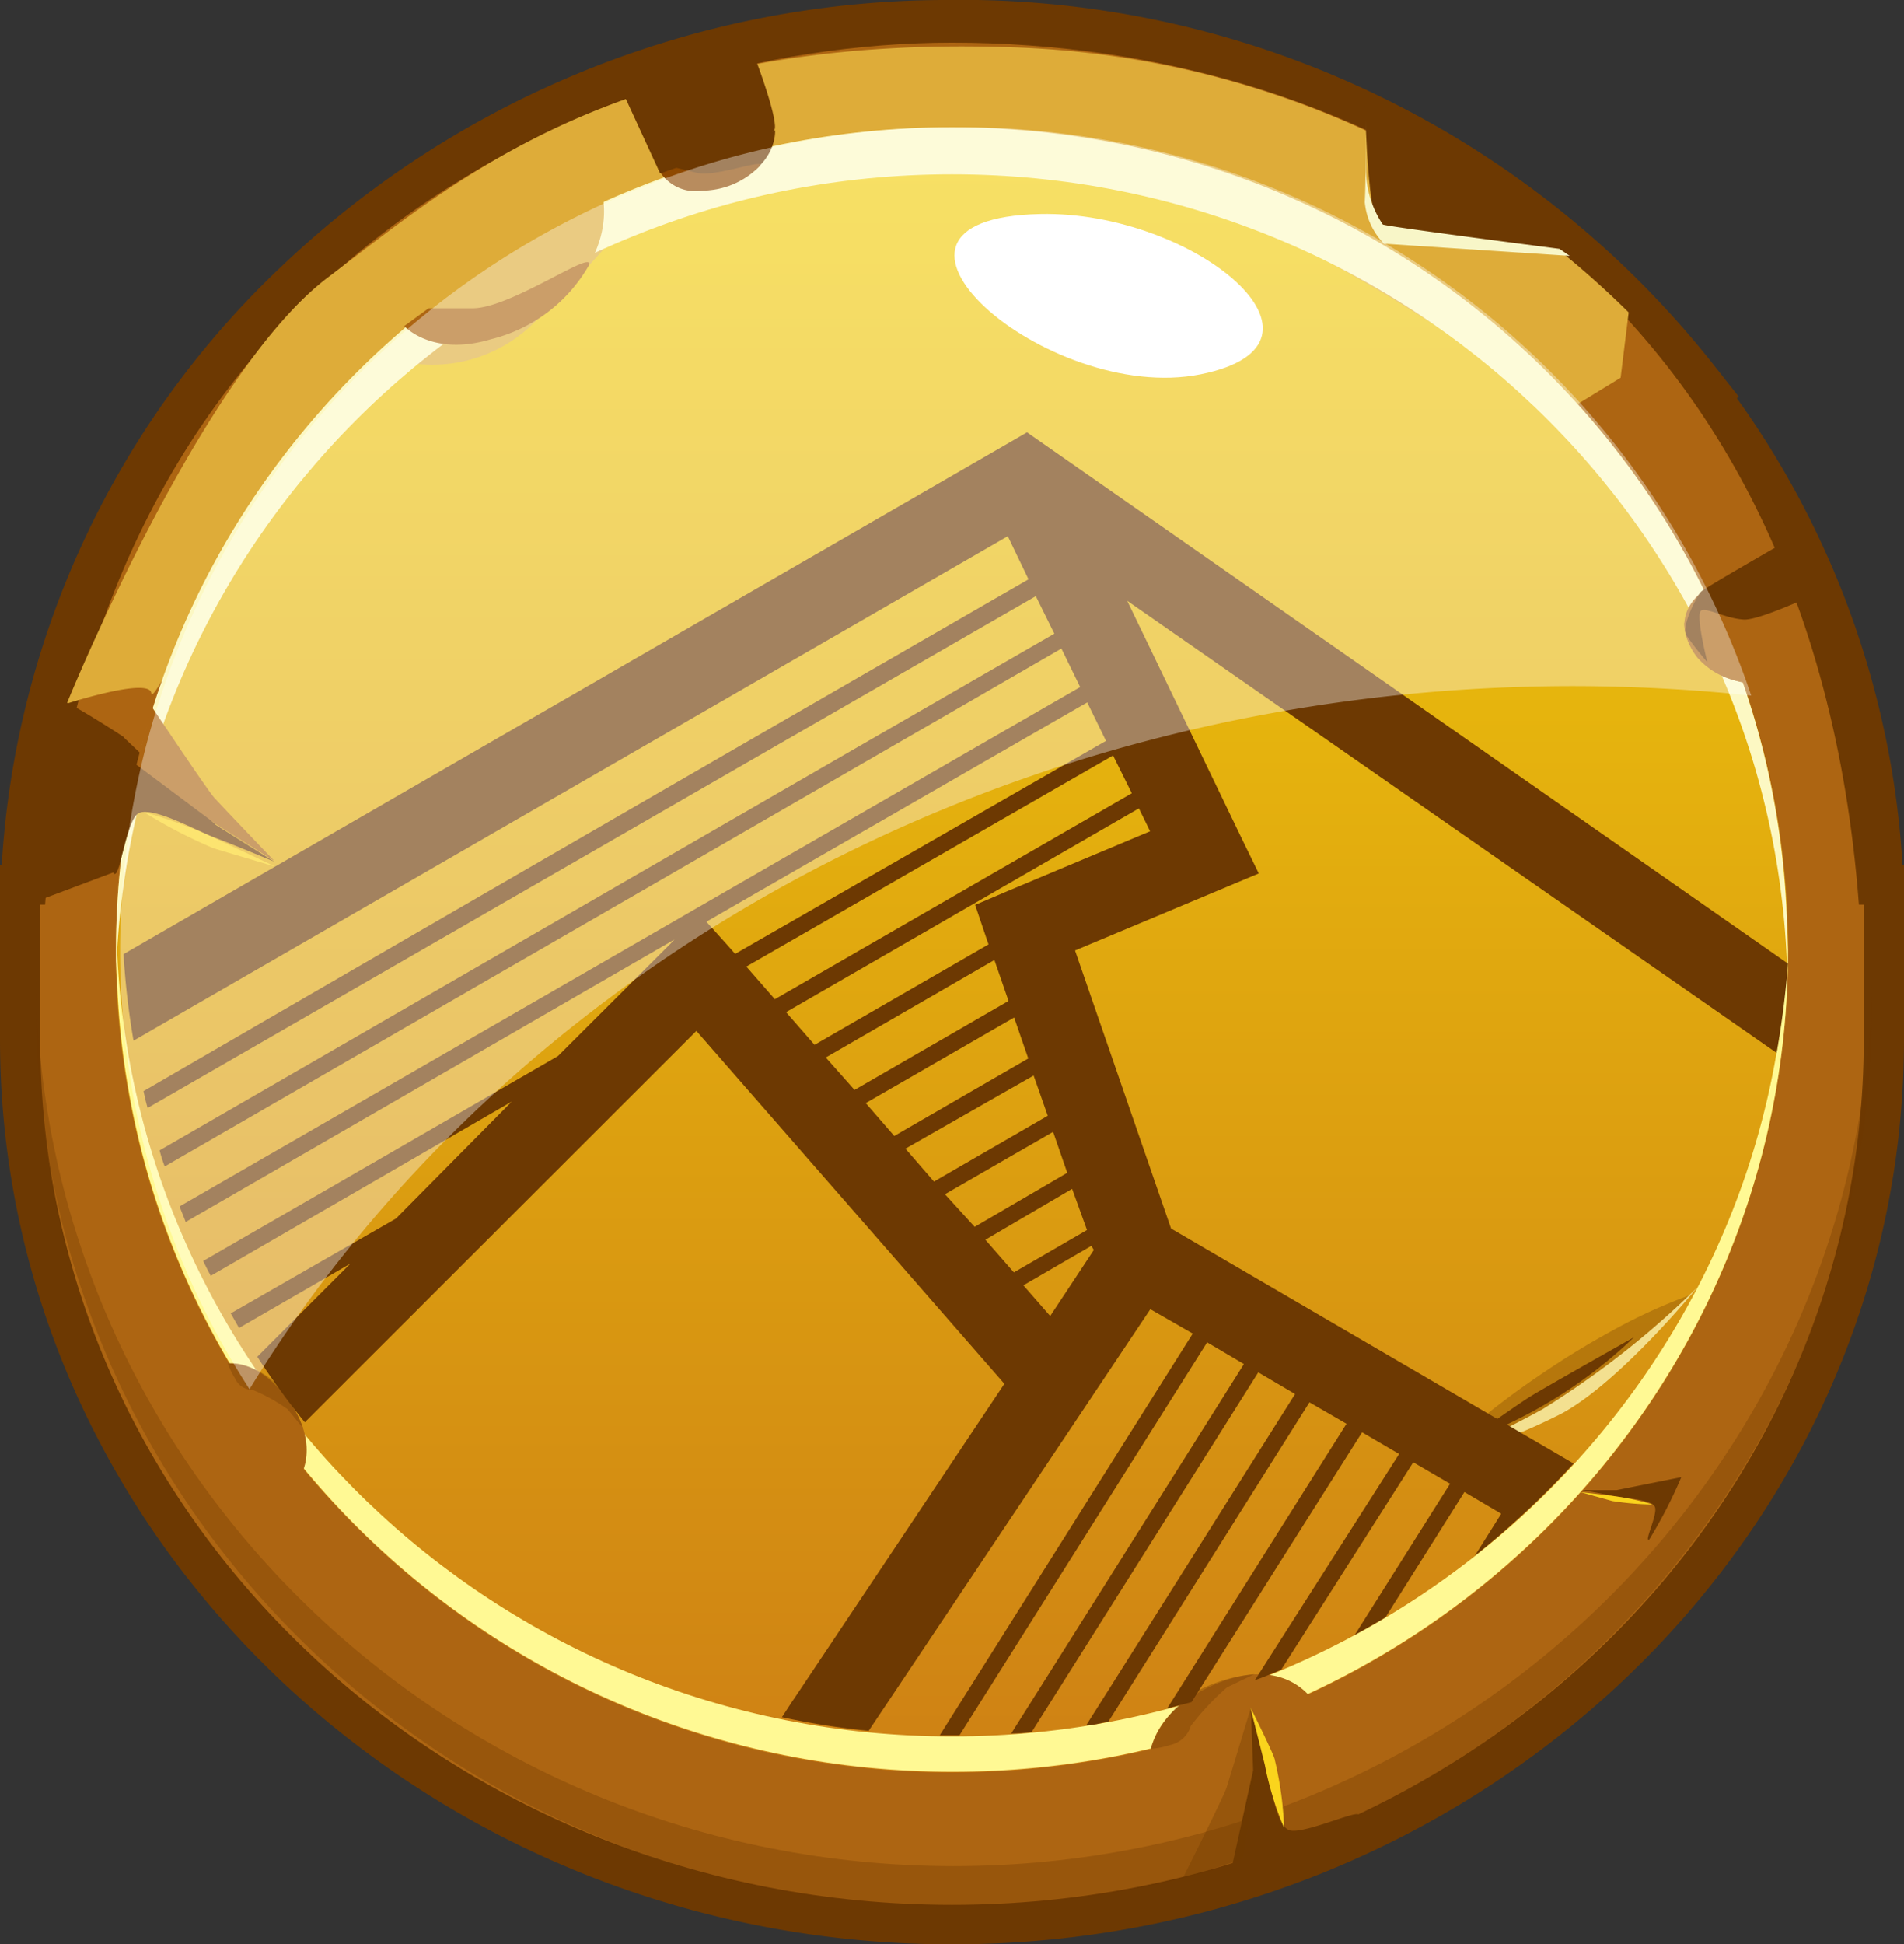 <svg xmlns="http://www.w3.org/2000/svg" xmlns:xlink="http://www.w3.org/1999/xlink" viewBox="0 0 78.14 79.78"><rect x="0" y="0" width="78.14" height="79.78" fill="#333333" stroke="none"/><defs><style>.cls-1{isolation:isolate;}.cls-10,.cls-13,.cls-15,.cls-2,.cls-4{fill:#6d3902;}.cls-3{fill:#ad6512;}.cls-4{opacity:0.33;}.cls-5{fill:url(#linear-gradient);}.cls-6{fill:#deac39;}.cls-7{fill:#fcf8c3;}.cls-8{fill:#fff994;}.cls-9{fill:#8f4900;}.cls-10{opacity:0.32;}.cls-11{fill:#f3e090;}.cls-12{fill:#fad41d;}.cls-13{opacity:0.35;}.cls-14{fill:#f8f6c8;}.cls-14,.cls-16{mix-blend-mode:overlay;}.cls-15{fill-rule:evenodd;}.cls-16,.cls-17{fill:#fff;}.cls-16{opacity:0.37;}</style><linearGradient id="linear-gradient" x1="39.07" y1="-9.99" x2="39.07" y2="76.81" gradientUnits="userSpaceOnUse"><stop offset="0" stop-color="#fbe207"/><stop offset="1" stop-color="#cc7c15"/></linearGradient></defs><g class="cls-1"><g id="Слой_2" data-name="Слой 2"><g id="Слой_1-2" data-name="Слой 1"><path class="cls-2" d="M78.14,37.7V35.5h-.06a36.53,36.53,0,0,0-6.8-19.16l.08-.06-1.12-1.42A39.38,39.38,0,0,0,40.12,0h-1A39.61,39.61,0,0,0,11.65,10.84,36.84,36.84,0,0,0,.07,35.5H0v7.14C0,63.12,17.53,79.78,39.07,79.78S78.14,63.12,78.14,42.64V37.7ZM39.07,76.55C19.35,76.55,3.3,61.34,3.3,42.64v-5.5C3.6,18.44,19.64,3.23,39.06,3.23h1A36.15,36.15,0,0,1,66.47,15.45h0l1.12,1.42a33.36,33.36,0,0,1,7.25,20.27v5.5C74.85,61.34,58.8,76.55,39.07,76.55Z"/><path class="cls-3" d="M76.29,37.12C74.35,11.46,56,1.75,39.07,1.75,24,1.75,3.77,11.19,1.85,37.12h-.2v5.52c0,19.62,16.75,35.52,37.42,35.52s37.42-15.9,37.42-35.52V37.12Z"/><path class="cls-4" d="M39.14,76.57C18.47,76.57,1.7,60.31,1.48,40.18c0,.41,0,.83,0,1.26,0,20.32,16.87,36.79,37.68,36.79S76.82,61.76,76.82,41.44c0-.43,0-.84,0-1.26C76.58,60.31,59.81,76.57,39.14,76.57Z"/><path class="cls-5" d="M73.38,39c0,18.63-15.36,33.73-34.31,33.73S4.76,57.58,4.76,39,20.12,5.22,39.07,5.22,73.38,20.32,73.38,39Z"/><path class="cls-6" d="M2.74,28.87s3.4-1.1,3.47-.43,3.19-6.39,6.28-9.21a27.87,27.87,0,0,0,4.13-4.37,5.92,5.92,0,0,0,5.28-1.6c2.3-2.31,3.36-3.6,3.36-3.6S38,5.18,46.33,7.34,64.06,17,64.06,17l2.45-1.5.33-2.68A37.67,37.67,0,0,0,41.52,1.94c-16.08-.56-22.84,5.49-28.07,9.45S2.74,28.87,2.74,28.87Z"/><path class="cls-7" d="M39.07,7.15c18.62,0,33.76,14.58,34.28,32.76,0-.32,0-.64,0-1C73.38,20.32,58,5.22,39.07,5.22S4.76,20.32,4.76,39c0,.32,0,.64,0,1C5.31,21.73,20.45,7.15,39.07,7.15Z"/><path class="cls-8" d="M39.07,71.25c-18.7,0-33.9-14.72-34.29-33,0,.24,0,.48,0,.72,0,18.63,15.36,33.73,34.31,33.73S73.38,57.58,73.38,39c0-.24,0-.48,0-.72C73,56.53,57.78,71.25,39.07,71.25Z"/><path class="cls-6" d="M24.68,7.81s.95,2.85-2.74,5.26-5.65,0-5.65,0Z"/><path class="cls-3" d="M19.4,12.65H17.59l-1,.73s1.14,1.27,3.56.54a6.38,6.38,0,0,0,4-3C24.53,10.1,21,12.65,19.4,12.65Z"/><path class="cls-2" d="M31.81,5.35s.12,1.53-2,2.26S27,6.91,27,6.91Z"/><path class="cls-9" d="M28.6,7.09l-.9-.22-.57.24a1.72,1.72,0,0,0,1.69.71,3.31,3.31,0,0,0,2.35-1C31.45,6.46,29.37,7.28,28.6,7.09Z"/><path class="cls-3" d="M47.15,72.67s-.36-2.2,2.62-3.52,4.14.66,4.14.66Z"/><path class="cls-4" d="M50.36,69.23a10.91,10.91,0,0,0-1.49,1.59,1.13,1.13,0,0,1-.84.78,3.51,3.51,0,0,1-.8.16,4.44,4.44,0,0,1,1.91-2.38,6.21,6.21,0,0,1,2.35-.69Z"/><path class="cls-10" d="M69.39,53.13A20.83,20.83,0,0,1,67,55.29c-.84.66-1.7,1.27-2.58,1.85s-1.79,1.12-2.72,1.62a19.85,19.85,0,0,1-2.93,1.32,22,22,0,0,1,2.38-2.16c.83-.66,1.69-1.27,2.57-1.85s1.79-1.12,2.72-1.62A22.17,22.17,0,0,1,69.39,53.13Z"/><path class="cls-11" d="M69.66,52.82a36.24,36.24,0,0,1-6.35,5,37.77,37.77,0,0,1-4.78,2.22A24.91,24.91,0,0,0,64.09,58C66.51,56.69,69.66,52.82,69.66,52.82Z"/><path class="cls-2" d="M67.06,54.87S63.27,57,62.71,57.36s-2.6,1.8-2.6,1.8A19.41,19.41,0,0,0,67.06,54.87Z"/><path class="cls-2" d="M69,60.61l-2.65.53H64.91s1,.17,1.35.25,1.55.13,1.66.45-.48,1.49-.23,1.32A19.38,19.38,0,0,0,69,60.61Z"/><path class="cls-12" d="M66.26,61.39l-1.42-.17,1.33.37a11.48,11.48,0,0,0,1.65.14A10,10,0,0,0,66.26,61.39Z"/><path class="cls-2" d="M50.43,77.17l1-4.53-.09-2.45s.42,1.63.62,2.23.36,2.55,1,2.69,3.09-1,2.76-.58A47.81,47.81,0,0,1,50.43,77.17Z"/><path class="cls-12" d="M51.91,72.42l-.59-2.36s1,2,1,2.16A14.24,14.24,0,0,1,52.7,75,12.89,12.89,0,0,1,51.91,72.42Z"/><path class="cls-13" d="M48.53,77.09s1.7-3.39,1.81-3.74,1-3.29,1-3.29l.24,2.55L51,76.28Z"/><path class="cls-2" d="M31,2.42c.05.08,1,2.66.77,2.93s-4.68,1.76-4.68,1.76L25.39,3.42S30.33,1.37,31,2.42Z"/><path class="cls-2" d="M56,3.67s.09,5.12.57,5.48,8.33,1.32,8.74,1.37S64,7.62,56,3.67Z"/><path class="cls-14" d="M64,10.21s-7.08-.91-7.25-1a4.07,4.07,0,0,1-.69-2.33c0-1,0-2,0-2s0,2.5-.05,3.41A2.8,2.8,0,0,0,56.8,10l7.62.5Z"/><path class="cls-3" d="M72.79,28a3.29,3.29,0,0,1-3.32-1.33c-1.13-1.78.89-2.72.89-2.72Z"/><path class="cls-3" d="M69.59,26.24a2.81,2.81,0,0,0,1.73.82s0,.09.06.39a2.6,2.6,0,0,1,.15.53,3,3,0,0,1-1.87-1,2.45,2.45,0,0,1-.54-1.44A6.32,6.32,0,0,0,69.59,26.24Z"/><path class="cls-3" d="M8.69,56.11s1.46-.85,3.05,1.22.45,3.5.45,3.5Z"/><path class="cls-4" d="M11.81,57.83a7.18,7.18,0,0,0-1.44-.8.8.8,0,0,1-.73-.48,3,3,0,0,1-.29-.61,3,3,0,0,1,2.09.94,5.37,5.37,0,0,1,1,1.72Z"/><path class="cls-2" d="M5.07,30.25l3.79,3.6,2.4,1.51s-1.79-.75-2.47-1S6.14,33,5.64,33.4s-.75,2.92-1,2.39S5.07,30.25,5.07,30.25Z"/><path class="cls-12" d="M8.79,34.38l2.51,1.18s-2.42-.71-2.55-.76A20.25,20.25,0,0,1,5.9,33.32,19.61,19.61,0,0,1,8.79,34.38Z"/><path class="cls-3" d="M6.23,29s2.28,3.42,2.56,3.73,2.47,2.6,2.47,2.6l-2.4-1.51L5.6,31.38Z"/><path class="cls-2" d="M2.09,28.62c.16-.25,3,1.63,3,1.63l-.42,5.54L1.18,37.1S.36,31.39,2.09,28.62Z"/><path class="cls-2" d="M73.2,22.27s-3.2,1.83-3.38,2-.84,1.44-.61,1.8a13.17,13.17,0,0,0,.86,1.1s-.51-2-.25-2.12,1,.33,1.75.37S75.3,24,75.3,24Z"/><path class="cls-15" d="M73.38,39.54,42.15,17.74,5.07,39.15a31.58,31.58,0,0,0,.41,3.55L41.36,22l.85,1.77c-11.49,6.62-24.82,14.33-36.32,21,.05.23.1.46.17.69l36.45-21L43.27,26c-11.63,6.7-25.13,14.51-36.72,21.2a6.37,6.37,0,0,0,.21.66c11.6-6.7,25.15-14.51,36.8-21.25l.77,1.58L7.37,49.5c.08.22.17.42.25.64L27.68,38.55l-.18.19-4.6,4.59L8.34,51.74c.1.21.2.41.31.61L21,45.2,16.25,50,9.47,53.89l.34.6,4.57-2.64-3.82,3.82a30.17,30.17,0,0,0,1.95,2.69L28.58,42.3,41.22,56.78l-8.55,12.8-.17.25-.41.63a31.81,31.81,0,0,0,3.56.56l11.56-17.3,1.74,1L38.57,71.2h.81L49.54,55.08l1.51.89L41.5,71.13q.42,0,.84-.06l9.3-14.76,1.51.89L44.58,70.79c.3,0,.61-.09.91-.15l8.25-13.1,1.52.88L47.9,70.1l1-.26,7-11.07,1.52.89L51.5,68.94c.37-.13.73-.28,1.08-.43L58,60l1.51.88-3.91,6.2q.64-.35,1.26-.72l3.24-5.14,1.51.89-1.08,1.72a35.33,35.33,0,0,0,4.05-3.78L48.06,50.41,44.12,39l5.94-2.49,1.6-.67-.76-1.56-4.64-9.63L72.91,43.2C73.13,42,73.28,40.77,73.38,39.54Zm-43.49-.72-.9-1,15.63-9,.77,1.58L30.17,39.14Zm4,4.57,6.92-4,.58,1.68-6.32,3.65Zm1.64,1.87,6.09-3.51.58,1.68-5.5,3.18Zm1.63,1.87,5.26-3L43,45.78l-4.67,2.7ZM38.78,49l4.44-2.56.58,1.68L40,50.34Zm6.11,2.29L43.1,54,42,52.74l2.79-1.62Zm-.28-.82-3,1.74-1.17-1.34L44,48.78ZM47.2,34.11l-5.77,2.42-1.41.6.49,1.45.06.17-7.14,4.12-1.17-1.34,14.48-8.36Zm-.75-1.56L31.8,41l-1.17-1.34L45.68,31Z"/><path class="cls-16" d="M64.58,28.15a70,70,0,0,1,7.29.39A34.25,34.25,0,0,0,39.23,5.22C20.29,5.22,4.93,20.32,4.93,39a33.12,33.12,0,0,0,5.31,18C20.78,39.79,41.16,28.15,64.58,28.15Z"/><path class="cls-17" d="M42.69,8.78c-8.5.18.28,7.84,6.58,6.58S49,8.64,42.69,8.78Z"/></g></g></g></svg>